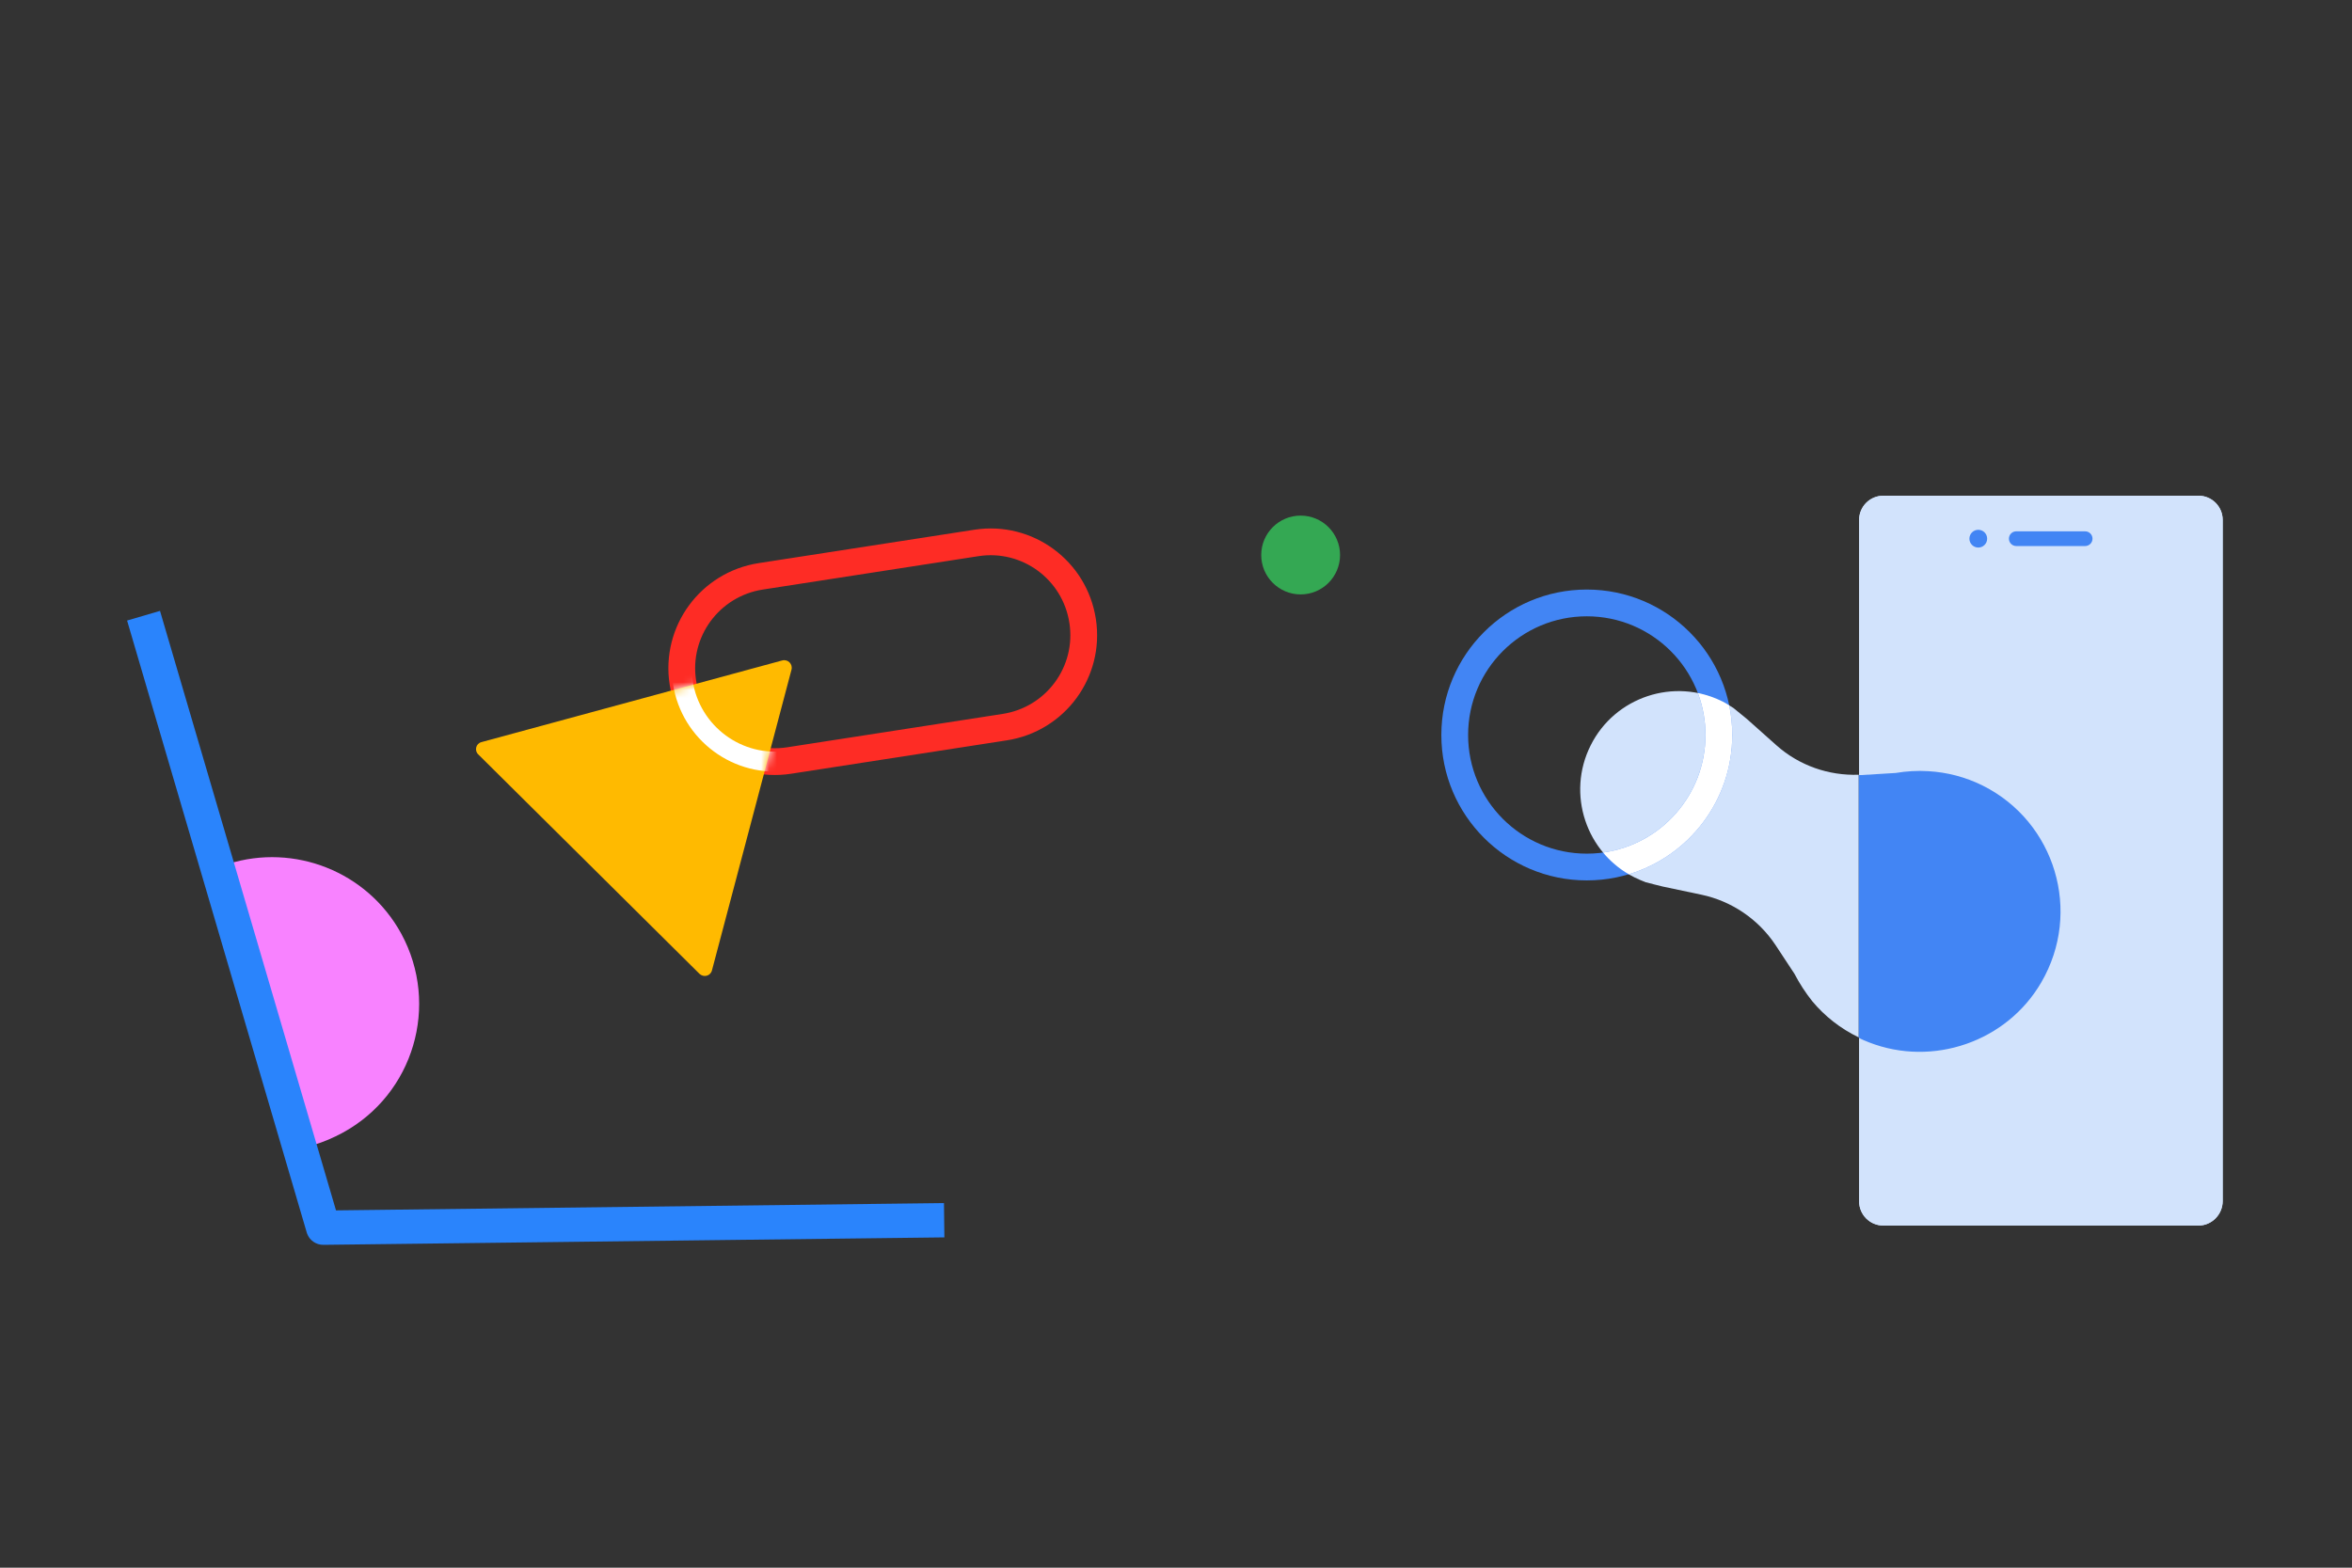 <svg width="300px" height="200px" viewBox="0 0 300 200" version="1.1" xmlns="http://www.w3.org/2000/svg" xmlns:xlink="http://www.w3.org/1999/xlink" jetway-hooks="{}">
    <rect x="0" y="0" width="300" height="200" fill="#333333" stroke="none"/>
    <title>Settings Dialog/Connecting</title>
    <defs>
        <path d="M12.416,0.583 C13.495,0.799 14.564,1.162 15.596,1.681 C15.87,1.818 16.144,1.989 16.419,2.162 C16.672,3.381 16.804,4.644 16.804,5.938 C16.804,14.325 11.24,21.411 3.602,23.708 C2.328,22.965 1.229,22.021 0.325,20.937 C7.707,19.925 13.391,13.595 13.391,5.938 C13.391,4.139 13.077,2.413 12.501,0.812 Z" id="path-1"></path>
        <path d="M39.184,0.723 L0.827,11.139 C0.102,11.32 -0.124,12.226 0.419,12.724 L28.632,40.711 C29.176,41.209 30.036,40.982 30.218,40.258 L40.362,1.9 C40.543,1.176 39.909,0.542 39.184,0.723 Z" id="path-3"></path>
    </defs>
    <g jetway-hook-id="0CD9E428-7FEB-4E30-A3B6-CDD9F130FB1C" id="Illo" stroke="none" stroke-width="1" fill="none" fill-rule="evenodd">
        <g jetway-hook-id="D8C7D44A-E9C9-4B9C-BCCE-0467F7C167A4" id="Settings-Connecting" transform="translate(-18, 0)">
            <g jetway-hook-id="92EE0B26-BE6C-4B6A-861E-3266AEE0553B" id="Settings-Dialog/Connecting" transform="translate(18, 0)">
                <g jetway-hook-id="8005AC22-B015-41D6-8B70-2248837B9739" id="Group" transform="translate(16.21, 63.243)">
                    <path d="M264.217,93.109 L224.002,93.109 C222.282,93.109 220.923,91.705 220.923,90.029 L220.923,3.079 C220.923,1.359 222.327,-2.76116907e-13 224.002,-2.76116907e-13 L264.217,-2.76116907e-13 C265.937,-2.76116907e-13 267.296,1.404 267.296,3.079 L267.296,89.984 C267.296,91.705 265.893,93.109 264.217,93.109 Z" jetway-hook-id="58EF8BD8-3C0B-4A45-A304-B2F9F0184A6E" id="Path" fill="#D2E3FC" fill-rule="nonzero"></path>
                    <path d="M264.217,93.109 L224.002,93.109 C222.282,93.109 220.923,91.705 220.923,90.029 L220.923,3.079 C220.923,1.359 222.327,-2.76116907e-13 224.002,-2.76116907e-13 L264.217,-2.76116907e-13 C265.937,-2.76116907e-13 267.296,1.404 267.296,3.079 L267.296,89.984 C267.296,91.705 265.893,93.109 264.217,93.109 Z" jetway-hook-id="42708D90-6C9D-4CD9-A10A-FD22C0FF0815" id="Path" fill="#D2E3FC" fill-rule="nonzero"></path>
                    <path d="M108.082,4.336 L80.591,8.593 C73.152,9.73 68.061,16.661 69.203,24.08 C70.343,31.493 77.287,36.609 84.69,35.47 L112.18,31.213 C119.62,30.077 124.711,23.145 123.569,15.728 C122.432,8.285 115.501,3.195 108.082,4.336 Z M120.195,16.244 C121.05,21.799 117.24,26.987 111.661,27.839 L84.169,32.097 C78.635,32.948 73.431,29.114 72.576,23.561 C71.722,18.007 75.532,12.819 81.11,11.967 L108.602,7.71 C114.155,6.855 119.343,10.665 120.195,16.244 Z" jetway-hook-id="B70B9EB7-7EA2-43A6-B219-1C209DA5ECE9" id="Path" fill="#FE2C25" fill-rule="nonzero"></path>
                    <path d="M149.688,12.59 C152.464,12.59 154.715,10.339 154.715,7.563 C154.715,4.787 152.464,2.536 149.688,2.536 C146.912,2.536 144.661,4.787 144.661,7.563 C144.661,10.339 146.912,12.59 149.688,12.59 Z" jetway-hook-id="D7D27872-C8D0-41E9-8BB3-0FE7DE8A6069" id="Path" fill="#34A853" fill-rule="nonzero"></path>
                    <path d="M83.57,21.013 L45.212,31.429 C44.488,31.61 44.261,32.516 44.805,33.014 L73.018,61.001 C73.561,61.499 74.422,61.272 74.603,60.548 L84.747,22.19 C84.928,21.466 84.294,20.832 83.57,21.013 Z" jetway-hook-id="DD86A781-772A-4860-A2F1-91E3BB1E2FB9" id="Path" fill="#FFBA00" fill-rule="nonzero"></path>
                    <path d="M220.878,35.595 C217.028,35.731 213.269,34.418 210.371,31.836 L206.612,28.485 C206.568,28.44 204.892,27.081 204.892,27.081 C204.439,26.809 203.986,26.492 203.533,26.266 C197.329,23.141 189.766,25.677 186.687,31.836 C183.562,38.04 186.098,45.603 192.257,48.683 C192.755,48.909 193.208,49.136 193.706,49.317 L193.752,49.317 C193.752,49.317 195.789,49.86 195.879,49.86 L200.816,50.902 C204.665,51.717 208.061,54.027 210.235,57.287 L212.681,61.001 C213.315,62.223 214.084,63.401 214.945,64.488 C216.53,66.39 218.523,67.975 220.878,69.107" jetway-hook-id="22FD1F02-5CA0-4E6E-B5FC-2C631381CCB6" id="Path" fill="#D2E3FC" fill-rule="nonzero"></path>
                    <path d="M220.878,69.152 C221.285,69.379 221.738,69.56 222.191,69.741 C230.342,72.911 239.762,69.65 244.155,62.088 C249.408,53.076 245.921,41.618 236.728,36.999 C234.464,35.867 232.109,35.278 229.754,35.142 C228.35,35.052 226.946,35.142 225.588,35.369 L221.149,35.64 C221.059,35.64 220.968,35.64 220.878,35.64" jetway-hook-id="895D7D7E-1F34-42A2-9462-A8D431D0238F" id="Path" fill="#4285F4" fill-rule="nonzero"></path>
                    <path d="M186.188,11.97 C175.942,11.97 167.635,20.276 167.635,30.523 C167.635,40.77 175.942,49.076 186.188,49.076 C196.435,49.076 204.741,40.77 204.741,30.523 C204.741,20.276 196.435,11.97 186.188,11.97 Z M186.188,15.383 C194.55,15.383 201.328,22.161 201.328,30.523 C201.328,38.885 194.55,45.663 186.188,45.663 C177.827,45.663 171.049,38.885 171.049,30.523 C171.049,22.161 177.827,15.383 186.188,15.383 Z" jetway-hook-id="76734DBE-E270-45E0-A15E-709F10463240" id="Path" fill="#4285F4" fill-rule="nonzero"></path>
                    <path d="M249.753,4.542 C250.271,4.542 250.691,4.962 250.691,5.48 C250.691,5.955 250.338,6.347 249.881,6.409 L249.753,6.418 L240.968,6.418 C240.45,6.418 240.03,5.998 240.03,5.48 C240.03,5.005 240.383,4.612 240.84,4.55 L240.968,4.542 L249.753,4.542 Z" jetway-hook-id="5B8ACDDF-BD81-4DC7-9E53-E171467FE5C9" id="Path" fill="#4285F4" fill-rule="nonzero"></path>
                    <path d="M236.121,6.612 C236.747,6.612 237.254,6.105 237.254,5.479 C237.254,4.854 236.747,4.347 236.121,4.347 C235.497,4.347 234.989,4.854 234.989,5.479 C234.989,6.105 235.497,6.612 236.121,6.612 Z" jetway-hook-id="A5018D56-6D3A-40AE-AFEC-90649964224F" id="Path" fill="#4285F4" fill-rule="nonzero"></path>
                    <g jetway-hook-id="E9F9A8E0-8206-43C2-8EBB-4899D998D883" id="Clipped" transform="translate(187.937, 24.585)">
                        <mask id="mask-2" fill="white">
                            <use xlink:href="#path-1"></use>
                        </mask>
                        <use jetway-hook-id="8A649D77-4235-4763-A997-682CC4241026" id="Combined-Shape" fill="#FFFFFF" xlink:href="#path-1"></use>
                    </g>
                    <g jetway-hook-id="959CD3F6-7561-4057-9449-B0D26DE698EF" id="Clipped" transform="translate(44.385, 20.29)">
                        <mask id="mask-4" fill="white">
                            <use xlink:href="#path-3"></use>
                        </mask>
                        <g jetway-hook-id="36EB7188-2C2B-4AD4-A957-3220529A0EA1" id="Path"></g>
                        <path d="M26.504,3.53 C25.508,-2.945 29.946,-9.014 36.467,-10.01 L63.956,-14.267 C70.432,-15.263 76.5,-10.825 77.497,-4.304 C78.493,2.172 74.055,8.24 67.533,9.237 L40.045,13.493 C33.569,14.49 27.5,10.006 26.504,3.53 Z" jetway-hook-id="77C4697C-93B4-4A81-9503-1E6213864CD3" id="Path" stroke="#FFFFFF" stroke-width="2.547" stroke-linecap="round" stroke-linejoin="round" mask="url(#mask-4)"></path>
                    </g>
                    <path d="M12.923,46.962 C21.301,44.335 30.63,47.913 34.977,55.883 C39.914,64.986 36.562,76.353 27.46,81.289 C26.282,81.923 25.014,82.466 23.792,82.829" jetway-hook-id="0153643C-9BC0-4282-A437-C790B5864DE8" id="Path" fill="#F882FF" fill-rule="nonzero"></path>
                    <path d="M4.199,14.691 L26.647,91.172 L104.194,90.241 L104.246,94.617 L25.041,95.569 C24.112,95.58 23.283,95.004 22.963,94.143 L22.915,93.997 L3.80850906e-14,15.923 L4.199,14.691 Z" jetway-hook-id="3681A236-F2F3-4DA3-B9E8-BC960CCE897F" id="Path" fill="#2A84FC" fill-rule="nonzero"></path>
                </g>
            </g>
        </g>
    </g>
</svg>